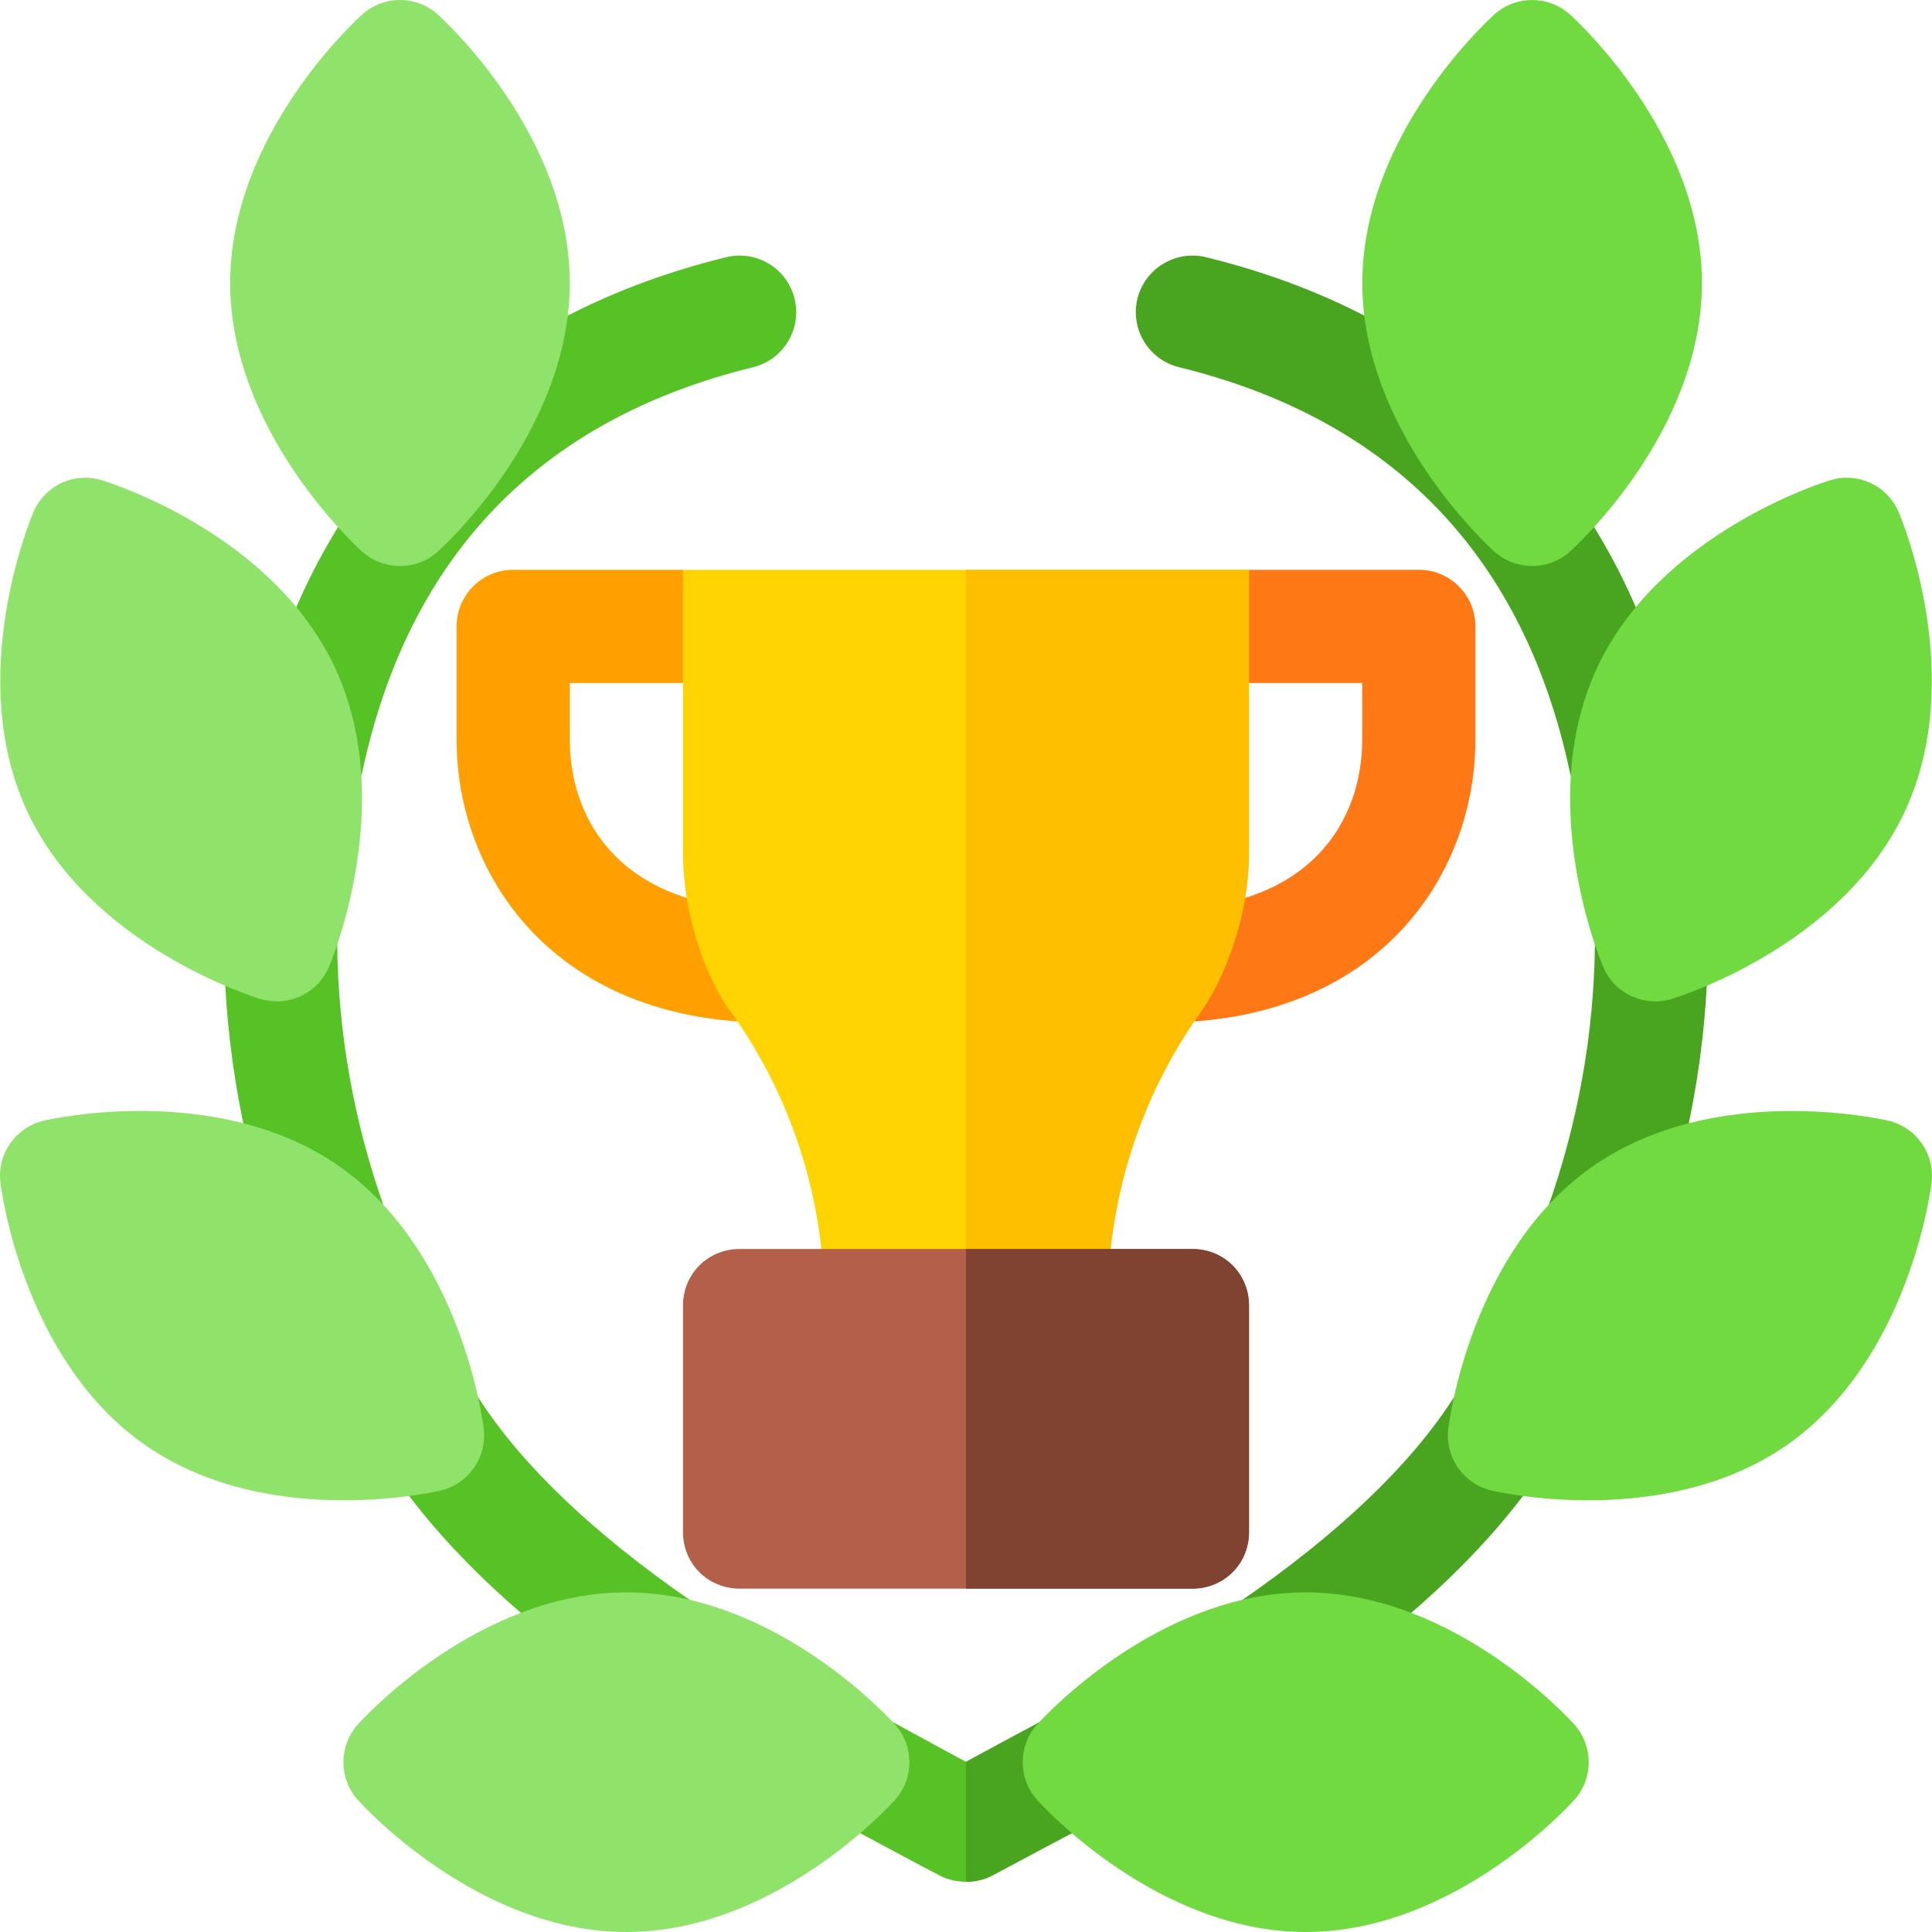<svg height="512pt" viewBox="0 0 512.001 512" width="512pt" xmlns="http://www.w3.org/2000/svg"><path d="m204.102 241c-39.156 0-53.102-23.246-53.102-45v-15h45c3.938 0 7.457-1.594 10.133-4.07l-25.133-25.93h-45c-8.289 0-15 6.711-15 15v30c0 36.125 26 75 83.102 75 8.289 0 15-6.707 15-15 0-8.289-6.711-15-15-15zm0 0" fill="#ff9f00"/><path d="m376 151h-45c0 2.824-8.961 16.488-17.898 29.418.969.195 1.871.582 2.898.582h45v15c0 21.754-13.945 45-53.102 45-8.289 0-15 6.711-15 15 0 8.293 6.711 15 15 15 57.102 0 83.102-38.875 83.102-75v-30c0-8.289-6.707-15-15-15zm0 0" fill="#ff7816"/><path d="m166.207 449.023c-29.562-20.422-50.625-40.695-64.383-61.98-4.496-6.957-2.504-16.242 4.453-20.738 6.973-4.516 16.23-2.508 20.742 4.449 11.426 17.668 30.336 35.699 56.234 53.57 6.812 4.719 8.527 14.047 3.824 20.875-4.699 6.801-13.996 8.535-20.871 3.824zm0 0" fill="#56c225"/><path d="m73.746 330.547c-9.273-25.93-14.109-52.852-14.387-80.012-.09-8.289 6.562-15.07 14.84-15.16h.16c8.219 0 14.91 6.621 15 14.84.25 23.832 4.496 47.461 12.625 70.254 2.801 7.793-1.273 16.379-9.082 19.16-7.688 2.789-16.359-1.211-19.156-9.082zm0 0" fill="#56c225"/><path d="m81.348 216.492c-1.039 0-2.094-.102-3.148-.336-8.102-1.727-13.273-9.695-11.527-17.797 14.645-68.586 58.137-113.602 125.754-130.195 8.074-1.977 16.172 2.957 18.148 11 1.965 8.043-2.957 16.172-11 18.148-56.469 13.844-91.316 49.953-103.578 107.316-1.496 7.047-7.723 11.863-14.648 11.863zm0 0" fill="#56c225"/><path d="m324.949 445.199c-4.699-6.824-2.988-16.156 3.824-20.875 25.898-17.871 44.809-35.902 56.234-53.566 4.496-6.961 13.754-8.949 20.742-4.453 6.957 4.496 8.949 13.781 4.453 20.742-13.754 21.281-34.82 41.559-64.379 61.977-6.875 4.711-16.176 2.977-20.875-3.824zm0 0" fill="#49a520"/><path d="m294.402 480.398c-5.402 2.703-26.703 14.102-31.203 16.504-2.098 1.199-4.797 1.797-7.199 1.797s-5.098-.598-7.199-1.797c-4.801-2.402-25.801-13.801-30.902-16.504-7.5-4.199-10.199-13.199-6-20.398 3.898-7.199 12.902-9.902 20.402-6 15.297 8.402 23.699 12.902 23.699 12.902s9.902-5.402 24-12.902c7.199-3.898 16.199-1.199 20.098 6 4.203 7.199 1.504 16.203-5.695 20.398zm0 0" fill="#56c225"/><path d="m410.043 320.469c8.129-22.793 12.379-46.422 12.629-70.254.086-8.219 6.781-14.84 15-14.84h.16c8.273.09 14.926 6.871 14.84 15.16-.281 27.16-5.113 54.082-14.387 80.012-6.68 18.777-34.977 8.68-28.242-10.078zm0 0" fill="#49a520"/><path d="m430.684 216.492c-6.93 0-13.156-4.816-14.648-11.863-12.262-57.363-47.125-93.484-103.609-107.328-8.039-1.98-12.961-10.109-11-18.148 1.992-8.027 10.137-12.938 18.148-11.004 67.648 16.598 111.141 61.629 125.785 130.211 1.746 8.102-3.426 16.07-11.527 17.797-1.055.234-2.109.336-3.148.336zm0 0" fill="#49a520"/><path d="m181 151v75c0 16.801 6.301 33.902 13.199 42.902 15.898 22.5 24.301 49.199 24.301 77.098 0 8.402 6.598 15 15 15h45c8.402 0 15-6.598 15-15 0-27.898 8.402-54.598 24-76.801 6.902-9.297 13.5-26.398 13.5-43.199v-75zm0 0" fill="#ffd400"/><path d="m300.098 460c4.203 7.199 1.504 16.203-5.695 20.402-5.402 2.699-26.703 14.098-31.203 16.5-2.098 1.199-4.797 1.801-7.199 1.801v-31.801s9.902-5.402 24-12.902c7.199-3.898 16.199-1.199 20.098 6zm0 0" fill="#49a520"/><path d="m331 151v75c0 16.801-6.598 33.902-13.5 43.199-15.598 22.203-24 48.902-24 76.801 0 8.402-6.598 15-15 15h-22.5v-210zm0 0" fill="#fdbf00"/><g fill="#70da40"><path d="m346.027 512c-39.387 0-69.887-33.559-71.176-34.996-5.098-5.695-5.098-14.309 0-20.008 1.289-1.434 31.789-34.996 71.176-34.996 39.391 0 69.891 33.562 71.18 34.996 5.098 5.699 5.098 14.312 0 20.008-1.289 1.438-31.789 34.996-71.18 34.996zm0 0"/><path d="m420.852 397.594c-14.207 0-24.68-2.375-25.559-2.578-7.441-1.742-12.395-8.805-11.484-16.395.234-1.902 5.961-46.887 38.215-69.492 32.301-22.559 76.539-12.551 78.387-12.141 7.441 1.742 12.391 8.801 11.484 16.391-.234 1.902-5.977 46.891-38.234 69.492-16.934 11.836-37.148 14.723-52.809 14.723zm0 0"/><path d="m424.887 256.277c-.762-1.77-18.281-43.594-1.641-79.305 16.641-35.699 59.953-49.148 61.785-49.703 7.367-2.254 15.148 1.422 18.137 8.453.762 1.77 18.281 43.594 1.641 79.305-16.641 35.699-59.957 49.148-61.789 49.703-7.242 2.195-15.117-1.367-18.133-8.453zm0 0"/><path d="m406.027 150c-3.57 0-7.16-1.273-10.004-3.82-1.434-1.289-34.996-31.789-34.996-71.18s33.562-69.887 34.996-71.176c5.684-5.098 14.328-5.098 20.012 0 1.434 1.289 34.992 31.785 34.992 71.176s-33.559 69.891-34.992 71.18c-2.844 2.547-6.43 3.82-10.008 3.82zm0 0"/></g><path d="m166 512c-39.391 0-69.887-33.559-71.176-34.996-5.098-5.695-5.098-14.309 0-20.008 1.289-1.434 31.785-34.996 71.176-34.996s69.887 33.562 71.176 34.996c5.098 5.699 5.098 14.312 0 20.008-1.289 1.438-31.785 34.996-71.176 34.996zm0 0" fill="#90e36a"/><path d="m91.148 397.594c-15.676 0-35.875-2.887-52.793-14.723-32.285-22.602-38.012-67.59-38.25-69.492-.906-7.59 4.043-14.648 11.484-16.391 1.848-.426 46.086-10.445 78.371 12.141 32.27 22.605 37.996 67.59 38.23 69.492.91 7.59-4.043 14.648-11.484 16.395-.875.203-11.352 2.578-25.559 2.578zm0 0" fill="#90e36a"/><path d="m73.359 265.375c-1.438 0-2.898-.203-4.352-.645-1.832-.559-45.145-14.004-61.785-49.703-16.641-35.711.879-77.531 1.641-79.305 2.988-7.031 10.723-10.723 18.133-8.453 1.832.559 45.148 14.004 61.789 49.703 16.641 35.711-.879 77.531-1.641 79.305-2.402 5.641-7.91 9.098-13.785 9.098zm0 0" fill="#90e36a"/><path d="m116.004 146.18c-2.84 2.547-6.43 3.82-10.004 3.82s-7.164-1.273-10.004-3.82c-1.438-1.289-34.996-31.789-34.996-71.18s33.559-69.887 34.996-71.176c5.684-5.098 14.324-5.098 20.008 0 1.438 1.289 34.996 31.785 34.996 71.176s-33.559 69.891-34.996 71.18zm0 0" fill="#90e36a"/><path d="m316 331h-120c-8.402 0-15 6.602-15 15v60c0 8.402 6.598 15 15 15h120c8.402 0 15-6.598 15-15v-60c0-8.398-6.598-15-15-15zm0 0" fill="#b35f49"/><path d="m331 346v60c0 8.402-6.598 15-15 15h-60v-90h60c8.402 0 15 6.602 15 15zm0 0" fill="#804231"/></svg>